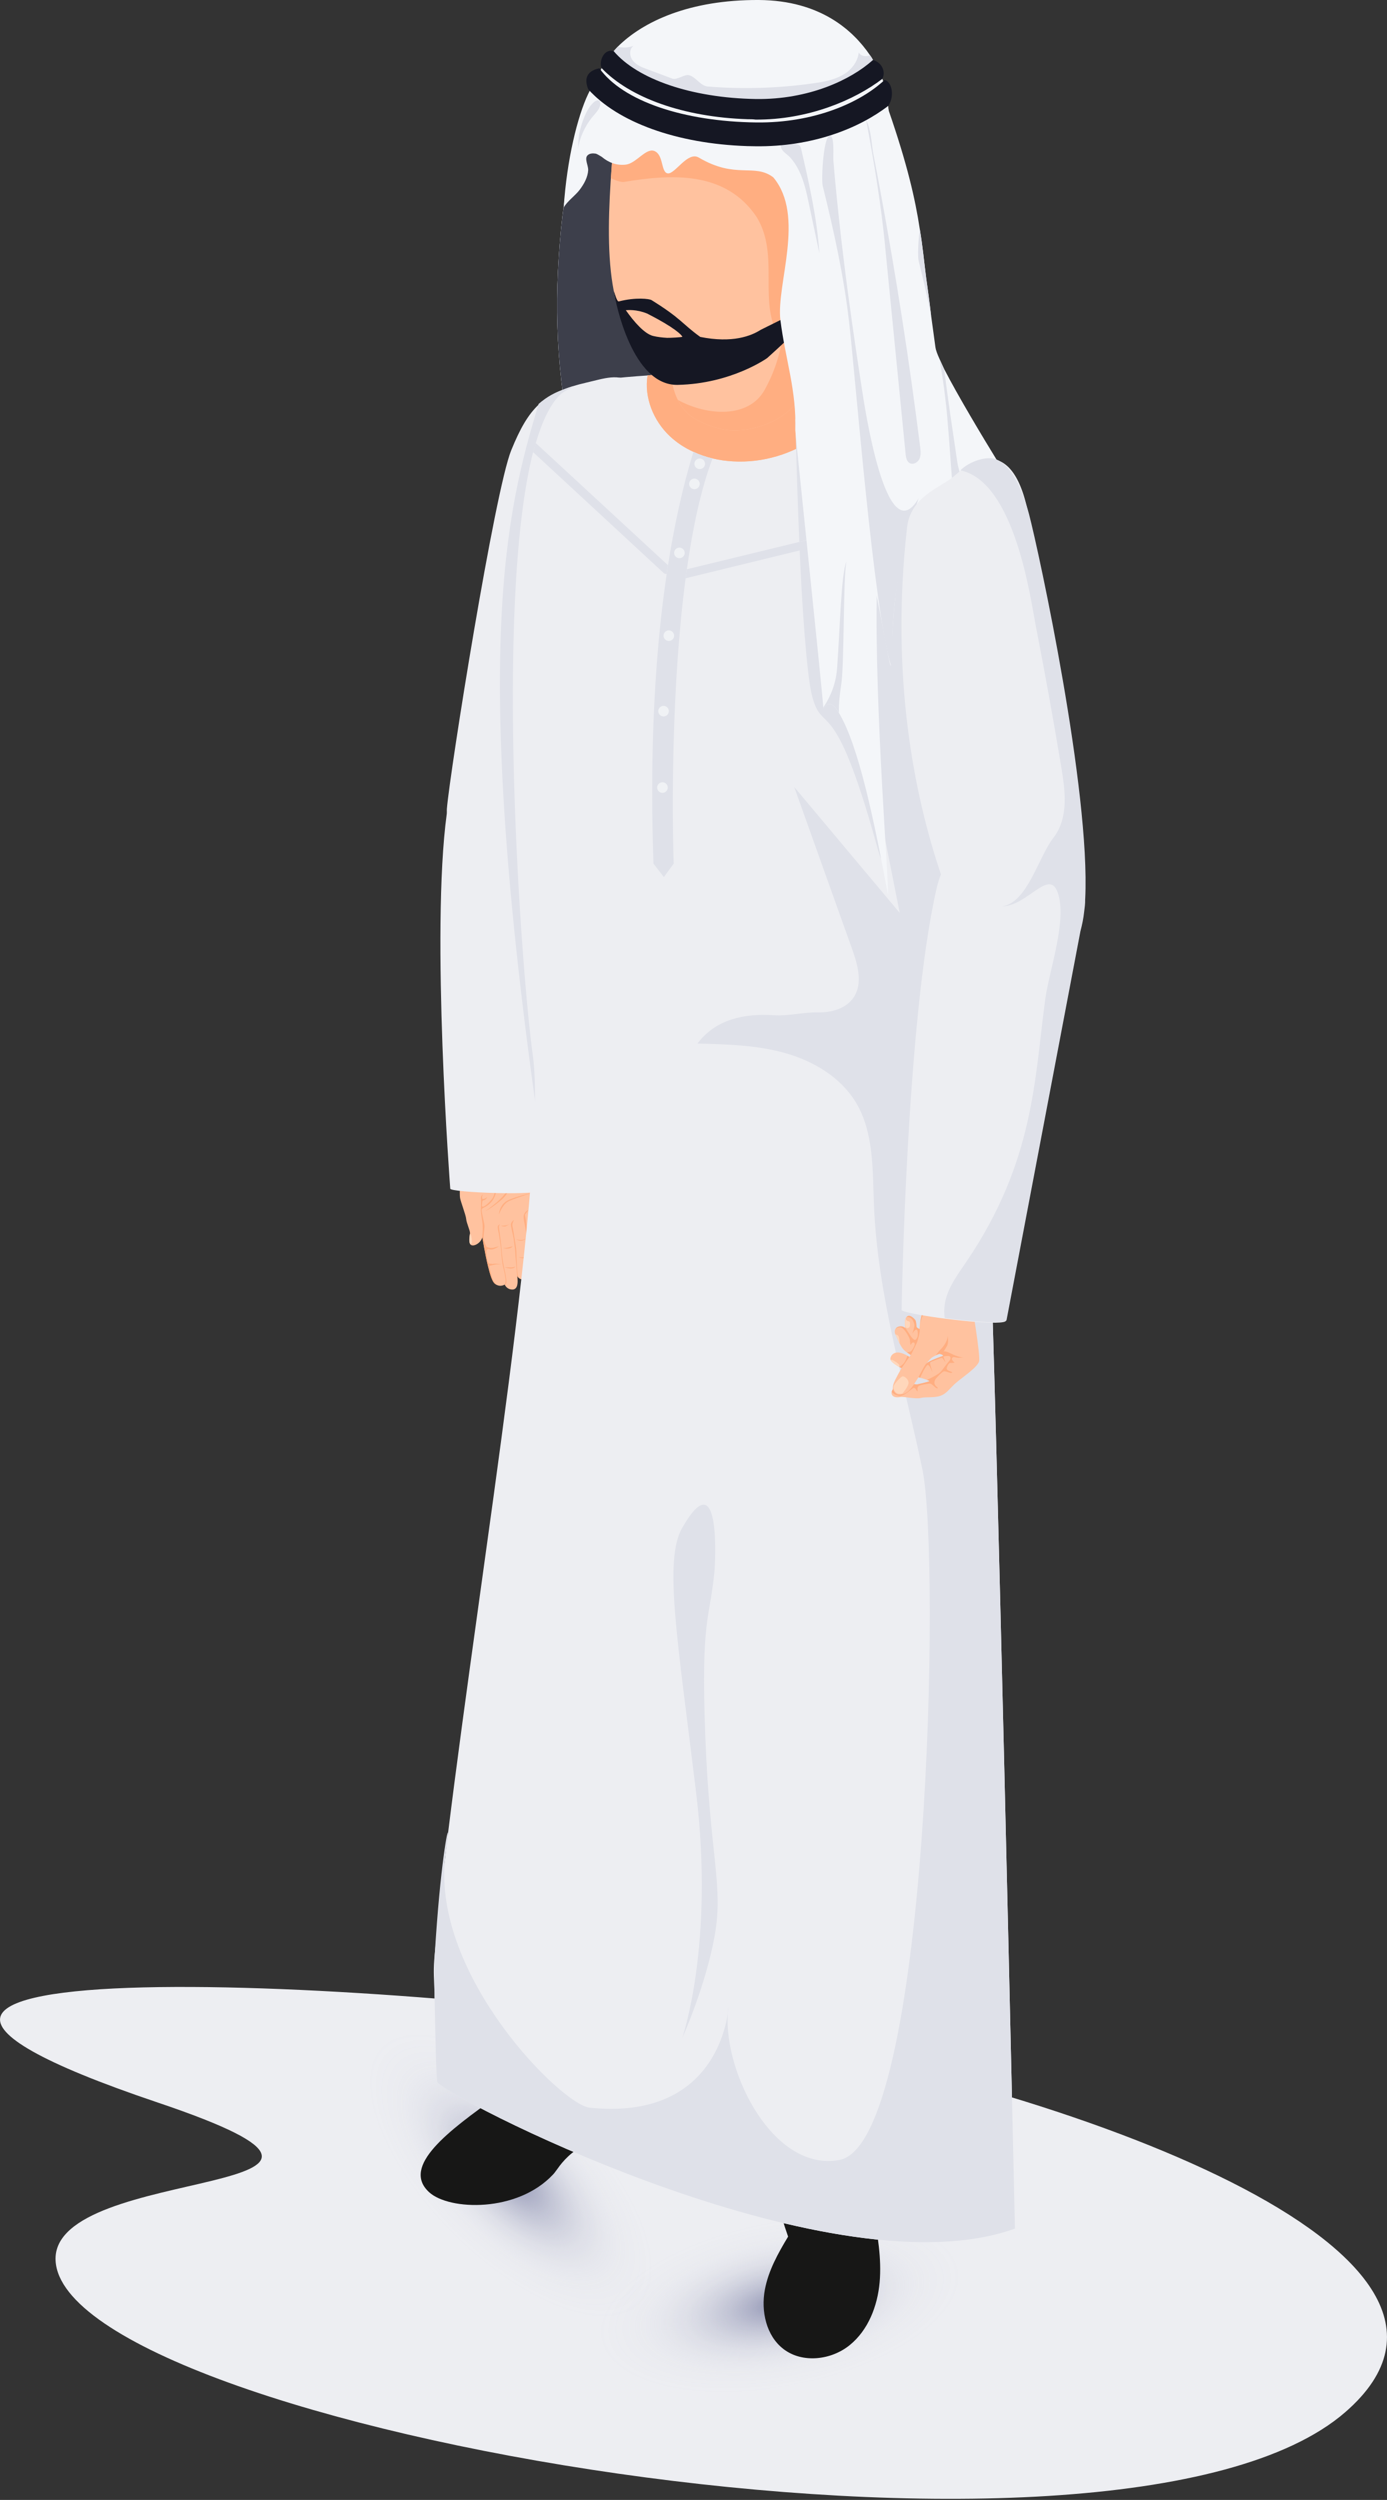 <svg width="257" height="463" viewBox="0 0 257 463" fill="none" xmlns="http://www.w3.org/2000/svg">
<rect x="0" y="0" width="257" height="463" fill="#333333" stroke="none"/>
<path d="M29.26 389.41C82.11 407.23 9.28 400.46 10.3 418.71C12.02 449.55 206.75 483.62 249.26 446.75C283.61 416.95 195.88 386.26 137.25 376.72C74.06 366.44 -58.81 359.72 29.26 389.41Z" fill="#EDEEF2"/>
<g style="mix-blend-mode:multiply">
<path d="M108.03 90.6C109.03 82.05 115.47 69.47 120.79 69.47C124.46 69.47 117.73 59.94 116.85 56.38C113.96 44.57 113.2 32.25 114.62 20.18C114.6 20.32 109.41 20.48 108.66 21.18C106.98 22.73 106.39 27.75 105.91 29.9C104.42 36.6 103.73 43.43 103.38 50.28C102.69 63.85 104.24 77.54 108.03 90.6Z" fill="#DFE1E9"/>
</g>
<g style="mix-blend-mode:multiply">
<path d="M108.03 90.6C109.03 82.05 115.47 69.47 120.79 69.47C124.46 69.47 117.73 59.94 116.85 56.38C113.96 44.57 113.2 32.25 114.62 20.18C114.6 20.32 109.41 20.48 108.66 21.18C106.98 22.73 106.39 27.75 105.91 29.9C104.42 36.6 103.73 43.43 103.38 50.28C102.69 63.85 104.24 77.54 108.03 90.6Z" fill="#DFE1E9"/>
</g>
<path opacity="0.8" d="M108.03 90.6C109.03 82.05 115.47 69.47 120.79 69.47C124.46 69.47 117.73 59.94 116.85 56.38C113.96 44.57 113.2 32.25 114.62 20.18C114.6 20.32 109.41 20.48 108.66 21.18C106.98 22.73 106.39 27.75 105.91 29.9C104.42 36.6 103.73 43.43 103.38 50.28C102.69 63.85 104.24 77.54 108.03 90.6Z" fill="#151723"/>
<path d="M94.74 83.36C97.96 75.48 100.69 72.66 108.78 70.83C111.64 70.18 114.94 68.95 116.99 71.05C118.33 72.42 118.58 74.51 118.53 76.43C118.42 81.78 116.64 86.92 115.1 92.04C109.9 109.32 109.91 155.42 94.08 157.41C89.9 157.94 82.45 153.97 82.8 149.8C83.39 142.75 91.67 90.85 94.74 83.36Z" fill="#EDEEF2"/>
<path d="M85.76 216.22C85.89 215.68 86.02 215.26 86.14 214.91C86.52 213.8 86.81 213.46 87.02 212.31C87.29 210.81 86.91 204.29 86.91 204.29C87.07 203.88 87.32 203.56 87.65 203.31C89.5 201.89 93.61 202.78 94.66 203.04C94.82 203.08 94.91 203.1 94.91 203.1C94.91 203.1 94.69 208.19 95.11 209.38C95.53 210.57 96.58 212.96 96.95 213.39C97.32 213.82 98.64 217.03 99.4 218.8C99.52 219.08 99.61 219.37 99.68 219.69C100.07 221.39 99.84 223.5 99.87 224.43C99.91 225.52 99.92 229 100.01 229.69C100.1 230.38 99.93 232.25 99.22 232.59C98.85 232.77 98.53 232.71 98.3 232.61C98.12 232.53 98 232.43 97.97 232.41C97.97 232.41 98.09 234.79 98.14 235.59C98.19 236.39 97.73 236.88 96.96 236.96C96.19 237.04 95.85 236.32 95.85 236.32L95.89 236.84C95.93 237.36 96.01 238.84 94.93 238.83C93.85 238.82 93.53 237.91 93.53 237.91C92.97 238.21 92.48 238.17 92.1 238C91.94 237.93 91.8 237.83 91.68 237.73C91.27 237.38 90.89 236.37 90.4 234.34C89.91 232.31 89.38 229.1 89.38 229.1C89.16 230.14 87.92 230.88 87.33 230.6C87.27 230.57 87.21 230.53 87.17 230.47C86.85 230.07 87.02 229.08 87.08 228.56C87.08 228.49 87.09 228.43 87.09 228.38C87.11 227.9 86.44 226.52 86.38 225.77C86.32 225.02 85.38 222.63 85.25 221.89C85.12 221.15 85.21 218.52 85.78 216.23L85.76 216.22Z" fill="#FFC29F"/>
<path d="M97.07 225.01C97.24 224.44 97.86 224.06 97.88 224.1C97.9 224.14 97.37 224.79 97.3 224.9C97.23 225.01 97.4 225.59 97.44 225.96C97.48 226.33 97.58 227.88 97.76 228.55C97.95 229.21 97.89 231.58 97.98 231.96C98.06 232.31 98.25 232.54 98.28 232.58C98.1 232.5 97.98 232.4 97.95 232.38C97.85 232.13 97.71 229.94 97.64 229.24C97.57 228.53 97.5 228.41 97.42 227.77C97.34 227.13 96.89 225.59 97.06 225.02L97.07 225.01Z" fill="#FFAE81"/>
<path d="M96.22 236.73C96.22 236.73 95.97 236.36 95.9 235.96C95.84 235.56 95.71 233.36 95.7 232.8C95.69 232.24 95.69 231.41 95.57 230.77C95.46 230.13 95.12 227.88 95.04 227.53C94.96 227.18 94.91 227 94.94 226.74C94.97 226.48 95.23 225.93 95.23 225.93C95.23 225.93 94.74 226.28 94.67 226.69C94.6 227.1 95.08 228.73 95.16 229.34C95.24 229.95 95.48 231.54 95.47 231.9C95.47 232.26 95.66 234.25 95.71 234.85C95.76 235.45 95.82 236.29 95.82 236.29C95.82 236.29 96.02 236.62 96.2 236.73H96.22Z" fill="#FFAE81"/>
<path d="M93.52 237.88C93.52 237.88 93.68 237.71 93.69 237.14C93.69 236.57 93.37 235.13 93.22 234.59C93.07 234.05 92.9 232.52 92.87 231.83C92.84 231.14 92.57 229.31 92.45 228.61C92.32 227.91 92.11 227.16 92.32 226.96C92.52 226.76 92.69 226.76 92.69 226.76C92.69 226.76 92.41 226.9 92.45 227.3C92.48 227.7 92.64 228.63 92.79 229.88C92.94 231.13 92.95 231.59 93.02 232.33C93.09 233.07 93.31 234.43 93.48 235.12C93.65 235.81 93.86 237.09 93.83 237.44C93.81 237.78 93.6 238.04 93.6 238.04L93.52 237.88Z" fill="#FFAE81"/>
<path d="M89.11 223.99C89.11 223.04 89.16 222.6 89.11 222C89.06 221.44 89.48 221.21 89.53 221.19C89.21 221.47 89.34 222.08 89.37 222.38C89.39 222.68 89.19 223.81 89.27 224.43C89.35 225.05 89.77 226.58 89.78 227.06C89.8 227.53 89.53 229.01 89.62 229.46C89.71 229.91 90.1 231.02 90.27 231.04C90.44 231.06 90.33 231.37 90.16 231.53C90 231.69 90.28 233.5 90.46 233.84C90.64 234.18 91.13 233.96 91.17 234.11C91.22 234.26 90.75 234.28 90.69 234.45C90.63 234.62 91.01 235.98 91.2 236.68C91.37 237.34 92 237.9 92.07 237.98C91.91 237.91 91.77 237.81 91.65 237.71C91.24 237.36 90.86 236.35 90.37 234.32C89.88 232.29 89.35 229.08 89.35 229.08C89.35 229.08 89.48 227.97 89.43 226.96C89.38 225.95 89.09 224.95 89.09 224L89.11 223.99Z" fill="#FFAE81"/>
<path d="M92.45 224.99C92.45 224.99 92.45 223.23 94 222.37C95.3 221.65 98.56 220.94 98.56 220.94C98.56 220.94 94.7 222.15 94.03 222.6C92.99 223.29 92.44 224.98 92.44 224.98L92.45 224.99Z" fill="#FFAE81"/>
<path d="M89.29 223.26C89.29 223.26 89.22 223.5 89.52 223.47C89.83 223.44 90.62 222.77 91.18 222.05C91.74 221.32 92.15 219.15 91.79 216.6C91.79 216.6 92.47 218.67 91.91 220.87C91.35 223.07 89.77 223.55 89.44 223.77C89.11 223.99 89.26 224.43 89.26 224.43L89.2 223.64L89.29 223.26Z" fill="#FFAE81"/>
<path d="M89.26 221.91C89.26 221.91 89.29 222.04 89.56 222.05C89.82 222.07 90.3 221.7 90.3 221.7C90.3 221.7 90.06 222.16 89.74 222.26C89.43 222.36 89.42 222.35 89.35 222.55C89.28 222.75 89.25 222.29 89.25 222.29V221.91H89.26Z" fill="#FFAE81"/>
<path d="M86.14 214.91C86.52 213.8 86.81 213.46 87.02 212.31C87.29 210.81 86.91 204.29 86.91 204.29C87.07 203.88 87.32 203.56 87.65 203.31C87.79 203.83 87.91 204.45 87.89 204.96C87.84 206.07 87.58 211.85 87.66 212.29C87.74 212.73 89.46 211.98 91.19 215.37C91.19 215.37 89.48 213.57 88.65 213.47C87.82 213.37 86.15 214.92 86.15 214.92L86.14 214.91Z" fill="#FFAE81"/>
<path d="M94.65 203.03C94.81 203.07 94.9 203.09 94.9 203.09C94.9 203.09 94.68 208.18 95.1 209.37C95.52 210.56 96.57 212.95 96.94 213.38C97.31 213.81 98.63 217.02 99.39 218.79C99.51 219.07 99.6 219.36 99.67 219.68C99.21 218.59 98.6 217.32 97.97 216.4C96.67 214.46 95.99 212.14 95.27 210.59C94.94 209.88 94.16 205.29 94.66 203.05L94.65 203.03Z" fill="#FFAE81"/>
<path d="M95.35 211.23C95.35 211.23 93.83 211.02 93.24 211.32C92.65 211.62 90.62 212.17 89.22 212C89.22 212 91.4 211.76 92.03 211.55C92.66 211.34 93.43 210.88 94.15 210.96C94.87 211.04 95.34 211.24 95.34 211.24L95.35 211.23Z" fill="#FFAE81"/>
<path d="M94.38 210.1C94.38 210.1 93.19 210.01 92.61 210.21C92.03 210.41 91.1 210.81 90.38 210.62C90.38 210.62 91.26 210.53 91.69 210.32C92.12 210.11 92.99 209.92 93.54 209.95C94.08 209.98 94.39 210.1 94.39 210.1H94.38Z" fill="#FFAE81"/>
<path d="M98.03 229.22C98.03 229.22 98.69 229.74 99.66 229.11C99.66 229.11 98.55 229.48 98.03 229.22Z" fill="#FFAE81"/>
<path d="M97.69 226.59C97.69 226.59 98.21 227.13 98.87 226.99C99.53 226.86 99.75 226.32 99.75 226.32C99.75 226.32 99.26 226.79 98.77 226.78C98.27 226.77 97.7 226.59 97.7 226.59H97.69Z" fill="#FFAE81"/>
<path d="M95.63 229.54C95.63 229.54 96.23 229.88 96.76 229.76C97.29 229.64 97.52 229.29 97.52 229.29C97.52 229.29 97.22 229.6 96.7 229.64C96.18 229.68 95.63 229.54 95.63 229.54Z" fill="#FFAE81"/>
<path d="M96.06 232.77C96.06 232.77 96.86 233.34 97.65 232.77C97.65 232.77 96.59 233.01 96.06 232.77Z" fill="#FFAE81"/>
<path d="M93.14 231.15C93.14 231.15 94.5 231.54 94.98 230.81C94.98 230.81 93.8 231.21 93.14 231.15Z" fill="#FFAE81"/>
<path d="M93.51 234.7C93.51 234.7 94.32 235.01 94.86 234.92C95.4 234.83 95.48 234.56 95.48 234.56C95.48 234.56 95.23 234.73 94.72 234.74C94.21 234.74 93.52 234.7 93.52 234.7H93.51Z" fill="#FFAE81"/>
<path d="M92.83 227.06C92.83 227.06 93.47 227.23 93.71 227.11C93.95 226.99 94.57 226.66 94.57 226.66C94.57 226.66 94.02 226.94 93.54 226.97C93.05 227 92.84 227.05 92.84 227.05L92.83 227.06Z" fill="#FFAE81"/>
<path d="M92.48 230.8C92.17 230.99 91.82 231.28 91.22 231.4C90.62 231.51 90.45 231.16 90.16 231.53C89.87 231.9 89.91 230.93 89.91 230.93L90.13 230.9C90.13 230.9 90.77 231.24 91.4 231.09L92.48 230.81V230.8Z" fill="#FFAE81"/>
<path d="M90.7 234.44C90.7 234.44 91.56 234.22 91.9 234.18C92.24 234.14 92.92 234.15 92.92 234.15C92.92 234.15 91.78 233.95 91.18 234.1C90.58 234.25 90.7 234.44 90.7 234.44Z" fill="#FFAE81"/>
<path d="M89.87 224.35C89.87 224.35 94.03 221.57 94.4 219.57C94.4 219.57 94.59 220.86 92.67 222.42C90.75 223.98 89.87 224.34 89.87 224.34V224.35Z" fill="#FFAE81"/>
<path d="M87.06 228.54C87.06 228.54 87.16 228.56 87.21 228.61C87.38 228.8 87.51 230.03 87.42 230.23C87.37 230.35 87.26 230.42 87.15 230.44C86.83 230.04 87 229.05 87.06 228.53V228.54Z" fill="#FFD7BB"/>
<path d="M107.09 150.46C107.18 151.17 107.14 151.83 107.12 152.55L100.64 220.29C100.57 221.56 83.39 220.85 83.43 220.15C83.43 220.15 79.8 172.73 82.78 150.74C83.69 143.99 89.14 138.87 95.86 139.39C101.87 139.85 106.54 144.62 107.1 150.46H107.09Z" fill="#EDEEF2"/>
<g style="mix-blend-mode:multiply">
<path d="M119.62 73.41C118.12 70.89 114.62 71.33 111.69 71.3C106.17 71.23 102.86 72.16 99.8 74.81C93.76 94.85 86.89 121.48 100.63 214.26C109.22 215.98 106.77 103.96 112.91 93.39C115.6 88.77 118.52 84.17 119.87 79C120.35 77.15 120.6 75.06 119.62 73.41Z" fill="#DFE1E9"/>
</g>
<path d="M127.781 436.709C133.928 430.562 123.655 410.323 104.835 391.504C86.016 372.684 65.777 362.411 59.63 368.558C53.483 374.705 63.756 394.944 82.576 413.763C101.395 432.583 121.634 442.856 127.781 436.709Z" fill="url(#paint0_radial_1_3)"/>
<path d="M148.158 441.402C174.268 436.246 194.07 425.153 192.386 416.625C190.702 408.096 168.17 405.362 142.059 410.518C115.949 415.674 96.147 426.767 97.831 435.295C99.515 443.824 122.047 446.558 148.158 441.402Z" fill="url(#paint1_radial_1_3)"/>
<path d="M104.4 378.24C104.4 378.24 118.5 372.62 119.19 390.98C119.37 395.75 110.63 397.58 110.63 397.58C110.63 397.58 107.72 397.37 106.03 398.72C103.91 400.44 103.16 402.02 102.51 402.69C95.86 409.84 83.23 409.39 79.53 406.02C74.23 401.2 83.21 394.57 91.98 388.32C101.14 381.79 104.39 378.24 104.39 378.24H104.4Z" fill="#171716"/>
<path d="M161.81 409.53L161.67 409.56C162.14 405.49 161 401.21 158.22 398.18C156.96 396.81 155.37 395.67 153.54 395.32C150.63 394.77 147.59 396.41 145.95 398.87C144.31 401.34 143.91 404.46 144.26 407.4C144.53 409.74 145.24 412 146.03 414.23C144.16 417.33 142.38 420.53 141.72 424.07C140.99 428.04 141.96 432.59 145.17 435.05C148.68 437.74 154.01 437.11 157.44 434.33C160.88 431.55 162.6 427.08 162.99 422.68C163.38 418.28 162.6 413.86 161.81 409.51V409.53Z" fill="#171716"/>
<path d="M183.46 231.92C183.46 231.92 183.46 231.85 183.46 231.82C183.43 231.43 183.39 231.13 183.37 230.92C182.54 221.35 181.53 212.18 180.52 203.41C179.62 195.62 178.71 188.15 177.9 181.04C177.8 180.14 177.69 179.24 177.6 178.35C177.46 177.11 177.33 175.88 177.2 174.66C176.99 172.74 176.8 170.84 176.62 168.97C176.56 168.39 176.51 167.81 176.46 167.24C175.33 154.96 174.84 143.91 175.68 134.18C176.5 124.74 178.56 116.54 182.62 109.73C185 105.67 185.25 87.53 178.25 84.16C178.01 84.04 177.76 83.92 177.46 83.8C177.46 83.8 177.44 83.8 177.43 83.8C177.12 83.65 176.81 83.53 176.49 83.39C176.41 83.36 176.33 83.32 176.24 83.29C173.83 82.32 171.27 81.66 168.54 81C168.08 80.89 167.63 80.79 167.17 80.67C163.48 79.73 159.61 78.73 155.55 76.92C153.48 75.98 151.3 74.79 149.17 73.35C141.98 68.41 131.79 68.41 121.41 69.42C120.97 69.48 120.53 69.48 119.97 69.54C115.41 69.86 106.53 70.42 103.72 73.17C101.91 74.98 100.46 78.05 99.28 82.05C99.16 82.61 98.97 83.18 98.78 83.73C91.53 112.12 96.65 180.71 98.72 195.4C101.55 215.62 89.24 289 83 339.66C82.81 341.17 82.63 342.66 82.47 344.13C81.7 350.56 81.04 356.56 80.55 361.96C80.52 362.32 80.49 362.68 80.46 363.03C80.29 365.08 80.44 367.03 80.51 368.81C80.51 368.92 80.53 369.04 80.53 369.15V369.6C80.71 378.1 80.83 385.48 81.09 385.71C86.68 390.59 154.96 424.67 188.06 412.74C188.06 412.74 184.41 248.76 183.47 231.91L183.46 231.92Z" fill="#EDEEF2"/>
<g style="mix-blend-mode:multiply">
<path d="M134.99 371.46C134.99 371.46 134.96 372.03 134.83 372.96C134.86 372.44 134.92 371.94 134.99 371.46Z" fill="#DFE1E9"/>
</g>
<g style="mix-blend-mode:multiply">
<path d="M188.05 412.75C154.95 424.67 86.67 390.6 81.08 385.72C80.82 385.49 80.7 378.11 80.52 369.61C80.52 369.47 80.52 369.34 80.52 369.21C80.52 369.21 80.52 369.19 80.52 369.18C80.52 369.06 80.52 368.94 80.52 368.82C80.49 367.01 80.49 365.07 80.5 363.03C80.52 362.67 80.54 362.32 80.56 361.96C81.56 345.44 83.08 337.75 83.01 339.66C83.01 340.15 82.87 341.29 82.61 343.1C82.56 343.44 82.52 343.79 82.48 344.12C80.1 365.94 104.09 389.81 109.24 390.35C130.11 392.51 134.1 377.78 134.85 372.95C134.15 384 143.32 402.27 155.52 400.04C172.16 397.02 174.3 288.43 170.92 272.18C167.54 255.92 162.62 239.85 161.94 223.25C161.67 216.75 161.96 209.82 158.62 204.23C155.81 199.54 150.76 196.52 145.5 195.04C140.23 193.55 134.69 193.41 129.23 193.27C132.61 188.78 137.85 187.65 143.48 188.03C146.01 188.2 148.98 187.44 151.51 187.5C154.04 187.57 156.83 186.79 158.21 184.67C159.91 182.07 158.91 178.63 157.87 175.71C154.3 165.72 150.73 155.74 147.16 145.75C153.68 153.52 160.2 161.3 166.71 169.07C162.68 148.75 158.65 128.44 154.62 108.13C155.13 108.89 162.47 130.31 162.25 127.9C160.06 104.71 162.45 88.13 167.19 80.67L168.56 81.01C171.26 81.68 173.83 82.35 176.26 83.3C176.35 83.33 176.43 83.37 176.51 83.4C176.84 83.53 177.15 83.67 177.47 83.8V83.82C177.75 98.51 170.99 130.14 175.47 134.04C175.54 134.11 175.62 134.17 175.68 134.23C174.84 143.95 175.34 154.99 176.47 167.26C176.52 167.83 176.57 168.4 176.63 168.99C176.8 170.85 177 172.75 177.21 174.68C177.34 175.9 177.47 177.13 177.61 178.37C177.7 179.26 177.81 180.16 177.91 181.06C178.72 188.17 179.63 195.64 180.53 203.43C181.55 212.18 182.57 221.36 183.41 230.93C183.43 231.14 183.45 231.45 183.47 231.84C183.47 231.87 183.47 231.91 183.47 231.94C184.41 248.79 188.06 412.77 188.06 412.77L188.05 412.75Z" fill="#DFE1E9"/>
</g>
<path d="M155.55 76.92C154.31 78.39 152.9 79.71 151.35 80.85C146.9 84.1 141.33 85.76 135.84 85.45C134.56 85.38 133.28 85.2 132.03 84.9C130.8 84.61 129.61 84.2 128.47 83.67C126.86 82.95 125.39 81.98 124.1 80.77C121.08 77.92 119.32 73.61 119.99 69.53C120.52 69.49 121 69.44 121.39 69.41C131.78 68.39 141.96 68.41 149.17 73.34C151.33 74.82 153.46 75.98 155.55 76.92Z" fill="#FFC29F"/>
<path d="M155.55 76.92C154.31 78.39 152.9 79.71 151.35 80.85C146.9 84.1 141.33 85.76 135.84 85.45C134.56 85.38 133.28 85.2 132.03 84.9C130.8 84.61 129.61 84.2 128.47 83.67C126.86 82.95 125.39 81.98 124.1 80.77C121.08 77.92 119.32 73.61 119.99 69.53C120.52 69.49 121 69.44 121.39 69.41C131.78 68.39 141.96 68.41 149.17 73.34C151.33 74.82 153.46 75.98 155.55 76.92Z" fill="#FFAE81"/>
<path d="M125.56 53.41C125.97 57.7 124.61 61.95 124.29 66.25C123.97 70.55 125.09 75.5 128.85 77.61C131.07 78.85 133.71 79.75 136.26 79.72C139.3 79.67 142.56 78.66 145.06 76.94C148.07 74.87 150.06 70.94 150.06 70.94C150.06 70.94 153.06 53.08 152.45 46.04L125.56 53.41Z" fill="#FFC29F"/>
<path d="M152.45 46.04L144.11 48.32C145.95 56.34 146.02 64.4 141.68 72.21C138.75 77.48 131.11 77.08 125.6 74.07C126.33 75.54 127.39 76.79 128.85 77.61C131.07 78.85 133.71 79.75 136.26 79.72C139.3 79.67 142.56 78.66 145.06 76.94C148.07 74.87 150.06 70.94 150.06 70.94C150.06 70.94 153.06 53.08 152.45 46.04Z" fill="#FFAE81"/>
<path d="M156.14 43.69C154.96 48.59 148.62 60.55 145.13 63.45C138.8 68.73 126.49 71.12 120.12 66.02C111.62 59.22 112.3 43.53 113.59 27.62C114.88 11.69 127.27 9.68 137.05 17.31C146.82 24.92 159.87 28.16 156.13 43.7L156.14 43.69Z" fill="#FFC29F"/>
<path d="M156.14 43.69C159.88 28.16 146.83 24.91 137.06 17.3C127.28 9.67 114.89 11.69 113.6 27.61C113.45 29.42 113.32 31.22 113.2 33C114.09 33.45 114.94 33.71 115.54 33.71C124.26 32.26 134.43 31.53 140.24 40.25C144.6 47.51 140.24 56.23 144.6 62.77C144.77 63.01 144.95 63.23 145.12 63.46C145.12 63.46 145.13 63.46 145.14 63.45C148.62 60.55 154.97 48.59 156.15 43.69H156.14Z" fill="#FFAE81"/>
<path d="M155.09 47.74C155.82 50.71 155.29 53.96 150.91 56.14C149.02 57.09 144.93 59.11 140.98 61.07C139.17 62.23 135.71 63.59 129.75 62.4C126.33 59.93 126.26 59.01 120.72 55.58C120.33 55.34 117.83 55.01 114.65 55.83C114.3 55.92 113.84 54.09 113.73 53.88C114.07 56.18 117.17 71.46 125.59 71.28C135.54 71.07 142.16 66.31 142.16 66.31C142.16 66.31 151.79 57.68 153.76 54.73C154.08 54.25 154.38 53.77 154.69 53.29C156.03 51.88 157.28 50.34 158.33 48.5C158.45 48.29 158.56 48.08 158.68 47.87L155.11 47.75L155.09 47.74ZM123.61 62.57C122.72 62.52 121.84 62.42 121.01 62.22C119.42 61.82 117.5 59.64 115.96 57.45C116.32 57.43 117.93 57.26 119.93 58.08C125.07 60.7 126.34 62.06 126.43 62.37C126.46 62.46 124.13 62.59 123.61 62.57Z" fill="#151723"/>
<path d="M186.26 87.79C184.36 86.37 181.72 86.4 178.91 87.52C178.61 87.64 178.3 87.78 177.99 87.92C177.47 88.19 176.93 88.44 176.41 88.77C170.5 92.39 165.92 96.55 165.06 123.18C164.99 125.38 160.31 95.21 158.01 95.08C151.44 94.68 157.55 75.69 157.36 71.22C156.96 62.74 156.57 54.33 156.17 45.92C155.97 41.12 155.71 36.26 156.83 31.59C157.95 26.86 155.58 21.14 159.79 18.78C161.7 18.19 164.39 18.44 164.65 20.42C168.13 30.47 169.58 36.85 170.43 42.43C170.95 45.52 171.22 48.42 171.62 51.5C171.95 53.86 172.27 56.16 172.54 58.54C172.81 60.44 173.06 62.41 173.33 64.32C173.39 64.78 173.66 65.57 174.12 66.55C174.38 67.07 174.64 67.74 174.97 68.39C177.49 73.29 182.13 81.02 184.62 85.07C185.57 86.64 186.21 87.66 186.27 87.77L186.26 87.79Z" fill="#F4F6F9"/>
<g style="mix-blend-mode:multiply">
<path d="M151.86 99.43L148.11 100.37C147.61 88.49 147.36 77.49 147.36 77.49C147.36 77.49 149.3 86.93 151.86 99.44V99.43Z" fill="#DFE1E9"/>
</g>
<g style="mix-blend-mode:multiply">
<path d="M162.42 156.45C154.35 127.31 152.42 136.63 150.42 128.69C149.48 124.88 148.54 111.62 148.11 100.37L152.17 99.43C157.86 127.25 166.11 169.77 162.42 156.45Z" fill="#DFE1E9"/>
</g>
<path d="M165.37 77.48C165.3 80.44 165.17 83.33 164.84 86.22C164.58 89.18 163.99 92.13 163.46 95.09C162.93 98.7 162.61 103.57 162.47 109.02V109.09C162.01 131.5 164.84 164.42 164.51 165.6C162.01 152.13 159.12 138.13 155.44 132.02C154.45 130.31 153.47 129.79 152.55 131.23V131.03C152.16 125.84 147.36 80.43 147.36 79.71C147.62 72.35 145.52 66.57 144.6 59.27C143.81 52.63 149.27 40.02 143.29 32.85C139.74 30.16 136.38 33.25 129.48 29.18C127.41 27.96 125.09 32.28 123.73 32.11C122.42 31.94 123.01 28.59 121.2 27.95C119.64 27.4 117.88 30.26 115.96 30.49C114.25 30.69 112.74 30.1 111.49 29.04C111.03 28.78 110.64 28.51 110.37 28.45C109.84 28.38 109.25 28.38 108.86 28.78C108.27 29.37 108.99 30.62 108.99 31.47C108.92 32.85 108.2 34.1 107.41 35.15C106.56 36.27 105.11 37.25 104.45 38.44C105.04 29.5 107.01 21.55 108.98 17.41C109.37 16.56 109.9 15.7 110.36 14.85C110.62 14.39 110.82 14 111.02 13.47C111.09 13.4 111.15 13.27 111.22 13.14C111.29 12.94 111.42 12.81 111.48 12.61C111.81 12.02 112.2 11.43 112.6 10.77C112.93 10.31 113.32 9.92 113.72 9.46C113.98 9.2 114.18 8.93 114.44 8.67C119.11 4.01 127.71 -0.06 140.59 -1.01177e-06C152.09 0.07 158.14 5.72 161.22 10.25C161.42 10.51 161.61 10.84 161.75 11.1C162.08 11.63 162.34 12.09 162.6 12.55C162.73 12.81 162.86 13.08 162.99 13.34C163.25 14.06 163.52 14.65 163.65 15.05C163.78 15.38 163.85 15.64 163.85 15.71C164.11 16.43 164.24 17.22 164.38 18.08C164.45 18.28 164.51 18.54 164.51 18.74C164.58 19.33 164.58 19.86 164.64 20.45C164.71 23.67 164.05 26.96 162.6 29.78C162.73 30.83 162.86 31.82 162.99 32.87C163.58 38.19 163.91 43.52 164.24 48.84C164.77 58.37 165.69 67.96 165.36 77.49L165.37 77.48Z" fill="#F4F6F9"/>
<g style="mix-blend-mode:multiply">
<path d="M163 13.34C162.93 13.41 162.87 13.47 162.74 13.47C158.67 16.03 153.93 17.61 149.27 18.46C143.88 19.45 138.36 19.51 132.84 19.25C128.96 19.12 124.95 18.72 121.34 17.21C117.92 15.9 114.97 13.6 112.6 10.77C112.93 10.31 113.32 9.92 113.72 9.46C113.98 9.2 114.18 8.93 114.44 8.67C115.43 8.87 116.48 8.87 117.4 8.47C116.55 9.06 116.61 10.44 117.27 11.23C117.93 12.08 118.98 12.48 119.9 12.81C121.48 13.4 123.05 13.99 124.63 14.58C125.42 14.84 126.86 13.73 127.65 13.92C128.96 14.25 129.75 15.89 131.13 16.02C137.64 16.55 144.21 16.35 150.71 15.43C152.55 15.17 154.39 14.84 155.97 13.98C157.61 13.13 158.93 11.55 159.12 9.71C159.51 10.43 160.43 10.56 161.22 10.24C161.42 10.5 161.61 10.83 161.75 11.09C162.08 11.62 162.34 12.08 162.6 12.54C162.73 12.8 162.86 13.07 162.99 13.33L163 13.34Z" fill="#DFE1E9"/>
</g>
<g style="mix-blend-mode:multiply">
<path d="M107.02 27.88C107.37 25.54 108.38 23.3 109.91 21.49C110.44 20.86 111.33 19.99 111.21 19.07C111.1 18.23 110.37 18.61 109.93 19.02C108.6 20.27 107.81 22.69 107.4 24.42C107.13 25.58 107.2 26.72 107.03 27.87L107.02 27.88Z" fill="#DFE1E9"/>
</g>
<g style="mix-blend-mode:multiply">
<path d="M147.99 31.49C148.97 33.46 149.44 35.63 149.89 37.78C150.54 40.83 151.18 43.88 151.83 46.94C151.39 40.42 149.93 34.02 148.47 27.66C148.42 27.42 148.35 27.17 148.18 26.99C147.65 26.44 146.23 26.62 145.54 26.59C144.82 26.56 144.42 26.76 144.8 27.53C145.13 28.2 145.95 28.64 146.44 29.19C147.06 29.88 147.57 30.66 147.98 31.49H147.99Z" fill="#DFE1E9"/>
</g>
<g style="mix-blend-mode:multiply">
<path d="M170.21 92.27C164.2 110.31 165.68 120.27 165.06 123.2C161.81 112.28 158.6 70.77 157.34 59.74C156.35 51.06 154.52 42.86 152.44 34.41C152.13 33.17 152.63 24.1 154 25.26C154.62 25.79 154.35 28.94 154.42 29.73C154.58 31.72 154.76 33.71 154.96 35.7C155.36 39.74 155.8 43.77 156.3 47.8C157.26 55.74 158.41 63.65 159.63 71.56C160.19 75.2 164.2 102.58 170.22 92.27H170.21Z" fill="#DFE1E9"/>
</g>
<g style="mix-blend-mode:multiply">
<path d="M171.61 51.52C171.94 53.89 172.27 56.19 172.53 58.55C171.87 55.13 171.08 51.78 170.23 48.36C170.03 47.7 170.1 44.81 170.43 42.45C170.96 45.54 171.22 48.43 171.61 51.52Z" fill="#DFE1E9"/>
</g>
<g style="mix-blend-mode:multiply">
<path d="M185.87 111.72C183.31 114.02 181.4 121.12 180.74 124.01C178.57 116.65 177.32 101.34 176.4 88.79C175.94 82.74 175.61 77.36 175.15 73.74C174.89 71.31 174.49 68.94 174.1 66.58C174.36 67.11 174.63 67.76 174.95 68.42C175.67 74.14 176.53 79.85 177.38 85.57C177.45 86.1 177.64 86.88 177.97 87.94C179.81 94.12 184.87 108.11 185.86 111.73L185.87 111.72Z" fill="#DFE1E9"/>
</g>
<g style="mix-blend-mode:multiply">
<path d="M164 45.61C165.27 58.43 166.53 71.24 167.8 84.06C167.86 84.71 167.99 85.47 168.57 85.78C169.22 86.13 170.06 85.65 170.37 84.98C170.67 84.31 170.59 83.53 170.5 82.8C168.51 66.9 166.03 51.07 163.11 35.31C162.69 33.06 162.27 30.81 161.83 28.56C161.47 26.68 161.42 23.92 160.49 22.25C161.96 30.04 163.23 37.69 164.01 45.6L164 45.61Z" fill="#DFE1E9"/>
</g>
<path d="M164.62 19.58C159.14 23.81 150.47 27.22 140.01 27.09C139.49 27.09 138.97 27.08 138.45 27.06C125.34 26.62 114.5 22.63 109 16.54C108.36 14.95 108.36 13.23 111.06 12.64C115.39 18.72 126.68 22.52 140.15 22.68C151 22.81 159.54 18.91 163.89 14.82C165.06 14.95 165.92 17.52 164.62 19.57V19.58Z" fill="#151723"/>
<path d="M163.49 14.6C158.36 18.54 149.73 22.21 140 22.15C139.54 22.08 139.01 22.08 138.55 22.08C126.59 21.69 116.67 18.07 111.48 12.62C110.94 11.52 111.8 8.94 113.71 9.47C118.11 14.66 128.1 18.14 140.06 18.34C149.85 18.47 157.67 14.79 161.75 11.11C163.34 11.52 164.2 13.24 163.49 14.6Z" fill="#151723"/>
<g style="mix-blend-mode:multiply">
<path d="M156.83 104.03C156.24 106.79 156.44 122.63 155.91 126.5C155.65 128.27 155.38 130.18 155.45 132.02C154.46 130.31 153.48 129.79 152.56 131.23V131.03C154.01 128.8 154.93 126.5 155.12 123.54C155.65 116.38 155.84 106.45 156.83 104.02V104.03Z" fill="#DFE1E9"/>
</g>
<path d="M200.97 166.57C200.93 167.43 200.86 168.25 200.78 169.01C200.65 170.22 200.42 171.42 200.1 172.58C198.99 176.76 196.88 180.56 194.84 183.53C192.12 187.5 189.5 190.02 189.5 190.02C183.33 191.3 184.61 183.7 182.84 180.88C181.28 178.37 177.7 171.87 174.35 161.94C169.41 147.33 164.95 125.31 168.07 97.7C168.72 91.92 174.24 90.35 176.75 88.21C178.19 86.97 187.4 78.51 190.58 95.4C191.9 102.41 201.96 146.58 200.97 166.57Z" fill="#EDEEF2"/>
<path d="M179.71 239.38C180.11 241.58 181.69 251.05 181.42 252.12C181.15 253.18 178.56 254.92 177.27 256C175.98 257.07 175.49 258.08 174.25 258.51C173.02 258.94 171.52 258.66 170.6 258.91C169.69 259.16 167.49 258.61 166.85 258.73C166.21 258.85 165.49 258.82 165.26 258.28C165.19 258.11 165.18 257.94 165.21 257.79C165.27 257.48 165.48 257.25 165.48 257.25C165.48 257.25 165.46 257.22 165.45 257.15C165.43 257.02 165.42 256.74 165.58 256.25C165.83 255.49 167.04 253.4 167.04 253.4C167.04 253.4 166.83 253.3 166.55 253.13C166.11 252.87 165.47 252.46 165.16 252.08C165.11 252.02 165.08 251.96 165.05 251.91C165.01 251.83 164.98 251.76 164.98 251.69C164.97 251.03 165.68 250.3 166.72 250.52C167.76 250.74 168.48 251.33 168.48 251.33L168.76 250.95H168.74C168.67 250.9 168.37 250.73 168.04 250.48C167.72 250.25 167.37 249.94 167.15 249.61C166.99 249.38 166.83 249.09 166.68 248.79C166.36 248.14 166.09 247.45 165.93 247.17C165.77 246.89 165.71 246.44 165.93 246.1C166.04 245.94 166.21 245.8 166.46 245.73C166.82 245.62 167.12 245.67 167.34 245.75C167.6 245.85 167.75 246.01 167.75 246.01C167.75 246.01 167.73 245.9 167.7 245.72C167.65 245.32 167.6 244.59 167.83 244.12C167.86 244.05 167.9 243.99 167.95 243.93C168.46 243.32 169.25 244.1 169.53 244.42C169.81 244.74 169.74 245.63 169.83 245.81C169.92 245.99 170.38 246.16 170.38 246.16C170.38 246.16 170.38 245.79 170.45 245.25C170.53 244.52 170.72 243.46 171.11 242.52C171.8 240.88 171.94 240.45 171.91 240.17C171.88 239.89 171.39 237.97 171.88 236.91C172.36 235.85 176.14 226.49 176.14 226.49C176.14 226.49 177.26 226.27 178.65 226.64C180.17 227.05 182.02 228.16 183.09 231.04C183.09 231.04 179.28 237.17 179.67 239.38H179.71ZM171.78 255.56C171.19 255.34 170.19 255.08 170.19 255.08L169.36 256.36C169.42 256.36 169.83 256.41 169.88 256.41C169.94 256.41 171.92 255.98 172.16 255.82C172.16 255.82 172.16 255.82 172.17 255.8C172.21 255.75 172.03 255.66 171.76 255.56H171.78ZM172.66 251.43C172.37 251.64 171.62 252.56 171.62 252.56C171.62 252.56 171.89 252.79 172.17 252.58C172.46 252.37 173.46 251.6 173.8 251.47C174.08 251.36 174.54 251.3 174.7 251.18C174.73 251.16 174.75 251.14 174.76 251.11C174.8 250.95 174.18 250.7 174.02 250.76C173.86 250.82 172.94 251.22 172.65 251.43H172.66Z" fill="#FFC29F"/>
<path d="M165.41 257L165.43 257.16C165.44 257.23 165.46 257.27 165.46 257.27L165.52 257.39V257.26C165.52 257.26 165.5 257.18 165.48 257.15L165.4 257.01L165.41 257Z" fill="#FFC29F"/>
<path d="M175.42 253.57C175.35 253.38 175.65 252.52 176.08 252.39C176.85 252.17 176.22 251.76 176.15 251.82C175.42 252.44 174.74 253.67 174.15 254.21C173.56 254.75 171.78 255.55 171.78 255.55C172.05 255.65 172.23 255.74 172.19 255.79C172.27 255.8 172.29 255.81 172.18 255.81C171.93 255.96 169.95 256.39 169.9 256.4C169.85 256.4 169.44 256.36 169.38 256.35C169.38 256.35 168.7 257.4 168.05 257.84C167.4 258.29 166.87 258.3 166.47 258.29C166.07 258.27 165.53 257.7 165.51 257.25C165.51 257.25 165.3 257.48 165.24 257.79C165.46 258.02 165.71 258.23 165.92 258.3C166.45 258.47 166.63 258.62 167.27 258.4C167.9 258.18 168.69 257.41 169.16 257.1C169.62 256.8 169.86 257.72 169.99 257.67C170.12 257.62 169.79 256.95 170.28 256.68C170.77 256.41 171.83 256.32 172.24 256.24C172.65 256.17 173.31 257.14 173.66 257.13C174.01 257.12 173.47 256.86 173.25 256.49C173.03 256.12 173.17 255.63 173.42 255.32C173.67 255.01 174.44 254.21 174.8 254.01C175.16 253.81 176.04 254.41 176.37 254.24C176.7 254.07 175.58 253.96 175.44 253.57H175.42Z" fill="#FFAE81"/>
<path d="M170.18 255.07C170.18 255.07 171.17 253.08 171.61 252.55C172.05 252.03 174.75 251.1 174.75 251.1C174.75 251.1 175.03 251.9 175.17 252.24C175.31 252.58 174.69 251.51 174.56 251.48C174.43 251.45 172.42 252.16 172.35 252.45C172.29 252.74 172.78 253.99 172.77 254.1C172.75 254.21 172.31 252.8 171.92 252.8C171.54 252.8 170.5 255.15 170.5 255.15L170.17 255.06L170.18 255.07Z" fill="#FFAE81"/>
<path d="M167.05 253.39L168.49 251.32L168.16 251.09C168.16 251.09 167.81 252.01 167.54 252.38C167.28 252.76 166.67 253.17 166.67 253.17L167.06 253.38L167.05 253.39Z" fill="#FFAE81"/>
<path d="M177.24 251.42C177.63 251.53 178.18 251.42 178.5 251.36C177.9 251.43 176.96 251.02 176.7 250.92C176.4 250.79 175.33 250.2 174.96 250.28C174.6 250.36 174.02 250.76 174.02 250.76C174.18 250.7 174.8 250.95 174.76 251.11C174.76 251.14 174.73 251.16 174.7 251.18L174.81 251.25C174.81 251.25 175.02 251.14 175.66 251.13C176.3 251.13 176.17 251.72 175.93 252.01C175.42 252.64 176.89 252.37 176.89 252.37C176.89 252.37 176.3 251.93 176.38 251.63C176.46 251.33 176.67 251.27 177.25 251.43L177.24 251.42Z" fill="#FFAE81"/>
<path d="M169.86 245.8C169.77 245.62 169.83 244.73 169.56 244.41C169.28 244.09 168.49 243.31 167.98 243.92C167.98 243.92 168.3 243.85 168.71 244.08C169.12 244.31 169.35 244.93 169.43 245.31C169.51 245.67 169.07 246.9 169.05 246.98C169.09 246.92 169.51 246.25 169.8 246.24C170.1 246.23 170.14 247.32 169.97 247.67C169.8 248.02 169.69 248.16 169.49 248.15C169.28 248.15 168.91 247.68 168.73 247.42C168.55 247.16 167.79 245.98 167.79 245.98L167.38 245.72C167.16 245.63 166.86 245.59 166.5 245.7C166.24 245.78 166.07 245.91 165.97 246.07C165.97 246.07 166.66 245.57 167.22 245.99C167.78 246.41 168.38 247.54 168.52 247.87C168.66 248.2 168.64 249 168.72 249.07C168.81 249.14 168.84 248.71 169.16 248.64C169.48 248.58 169.51 248.81 169.48 249.07C169.45 249.32 169.07 249.99 168.85 250.21C168.69 250.37 168.29 250.44 168.06 250.47C168.39 250.72 168.69 250.89 168.76 250.94H168.78C168.78 250.94 169.18 250.17 169.51 249.48C169.7 249.1 169.86 248.75 169.93 248.56C170.12 248.05 170.49 246.72 170.42 246.15C170.42 246.15 169.96 245.98 169.87 245.8H169.86Z" fill="#FFAE81"/>
<path d="M167.22 258.09C167.22 258.09 168.37 256.73 168.35 256.08C168.33 255.43 167.54 254.82 167.22 254.91C166.89 255 165.64 256.32 165.57 256.78C165.5 257.24 165.8 258.46 167.23 258.09H167.22Z" fill="#FFD7BB"/>
<path d="M165.29 251.83C165.12 251.8 165.06 251.92 165.06 251.92L165.17 252.09C165.48 252.47 166.12 252.88 166.56 253.14C166.62 253.06 166.65 252.97 166.65 252.89C166.65 252.58 165.46 251.87 165.28 251.84L165.29 251.83Z" fill="#FFD7BB"/>
<path d="M166.44 247.42C166.21 247.13 165.94 247.15 165.94 247.15C166.1 247.43 166.37 248.13 166.69 248.77C166.69 248.7 166.66 247.69 166.44 247.42Z" fill="#FFD7BB"/>
<path d="M168.57 244.83C168.5 244.65 168.25 244.75 168.03 244.57C167.8 244.39 167.86 244.11 167.86 244.11C167.63 244.58 167.68 245.31 167.73 245.71C168.01 246.13 168.23 245.96 168.44 245.86C168.65 245.75 168.64 245.01 168.58 244.84L168.57 244.83Z" fill="#FFD7BB"/>
<path d="M178.68 226.64C177.29 226.27 176.17 226.48 176.17 226.48C176.17 226.48 172.39 235.84 171.91 236.9C171.42 237.96 171.92 239.87 171.94 240.16C171.96 240.45 171.83 240.87 171.14 242.51C170.74 243.45 170.56 244.51 170.48 245.24C170.48 245.24 170.97 242.87 172.26 241.39C173.55 239.91 172.41 237.25 173.18 236.28C173.95 235.31 175.55 230.62 176.16 229.17C176.77 227.72 178.68 226.64 178.68 226.64Z" fill="#FFAE81"/>
<path d="M173.39 250.99C173.39 250.99 174.04 250.16 174.21 250C174.39 249.84 175.63 248.57 175.58 247.38C175.58 247.38 175.85 248.68 175.44 249.34C175.03 250 174.74 250.48 174.74 250.48L173.38 250.98L173.39 250.99Z" fill="#FFAE81"/>
<path d="M200.97 166.57V166.65C200.99 167.46 200.88 168.2 200.78 169.01L200.1 172.58L186.41 244.56C186.37 244.84 185.63 244.95 184.45 244.97C179.52 245.05 166.96 243.24 167.06 242.6C167.06 242.6 167.92 188.85 173.57 164.43C173.77 163.57 174.03 162.74 174.35 161.95C176.83 155.83 182.82 151.88 189.47 153.03C192.42 153.53 194.98 154.94 196.94 156.92C199.42 159.44 200.92 162.88 200.96 166.57H200.97Z" fill="#EDEEF2"/>
<g style="mix-blend-mode:multiply">
<path d="M201.07 166.47V166.56C201.09 167.36 200.98 168.11 200.88 168.91C200.75 170.11 200.51 171.29 200.2 172.44L186.51 244.46C186.4 245.25 180.36 244.8 175.05 244.1C174.9 243 174.94 241.86 175.22 240.74C175.86 238.14 177.54 235.93 179.04 233.71C191.69 215.1 191.69 199.64 193.68 185.04C194.41 179.67 197.8 170.39 195.98 165.28C194.37 160.77 190.29 167.86 185.67 167.86C190.34 167.25 192.41 158.75 195.15 155.22C195.4 154.9 195.63 154.56 195.85 154.19C197.91 150.64 197.33 146.2 196.66 142.15C195.2 133.34 193.61 124.57 191.9 115.8C190.94 110.85 188.03 89.21 177.95 87.11C179.67 85.39 182.92 84.38 184.62 85.09C187.4 86.25 189.44 90.54 190.69 95.3C192.5 102.2 202.06 146.47 201.08 166.46L201.07 166.47Z" fill="#DFE1E9"/>
</g>
<path d="M125.89 103.38C126.431 103.38 126.87 102.941 126.87 102.4C126.87 101.859 126.431 101.42 125.89 101.42C125.349 101.42 124.91 101.859 124.91 102.4C124.91 102.941 125.349 103.38 125.89 103.38Z" fill="#F0F2F5"/>
<g style="mix-blend-mode:multiply">
<path d="M123.77 104.68C123.68 105.23 123.6 105.78 123.52 106.33L123.15 106.24L122.97 106.12L98.77 83.73C98.96 83.17 99.15 82.6 99.27 82.05L123.77 104.68Z" fill="#DFE1E9"/>
</g>
<g style="mix-blend-mode:multiply">
<path d="M127.27 105.43L148.1 100.37C148.17 100.88 148.17 101.38 148.23 101.93L127.04 107.1" fill="#DFE1E9"/>
</g>
<g style="mix-blend-mode:multiply">
<path d="M132.03 84.9C129.9 90.51 128.37 97.68 127.27 105.42C127.19 105.98 127.12 106.54 127.04 107.1C124.37 127.27 124.53 150.69 124.83 159.95L123.01 162.44L121.08 159.95C120.76 150.14 120.26 128.39 123.53 106.33C123.61 105.78 123.69 105.23 123.78 104.68C124.9 97.55 126.42 90.42 128.48 83.68C129.61 84.21 130.81 84.62 132.04 84.91L132.03 84.9Z" fill="#DFE1E9"/>
</g>
<path d="M129.65 86.88C130.191 86.88 130.63 86.441 130.63 85.9C130.63 85.359 130.191 84.92 129.65 84.92C129.109 84.92 128.67 85.359 128.67 85.9C128.67 86.441 129.109 86.88 129.65 86.88Z" fill="#F0F2F5"/>
<path d="M128.67 90.6C129.211 90.6 129.65 90.161 129.65 89.62C129.65 89.079 129.211 88.64 128.67 88.64C128.129 88.64 127.69 89.079 127.69 89.62C127.69 90.161 128.129 90.6 128.67 90.6Z" fill="#F0F2F5"/>
<path d="M125.89 103.38C126.431 103.38 126.87 102.941 126.87 102.4C126.87 101.859 126.431 101.42 125.89 101.42C125.349 101.42 124.91 101.859 124.91 102.4C124.91 102.941 125.349 103.38 125.89 103.38Z" fill="#F0F2F5"/>
<path d="M123.93 118.71C124.471 118.71 124.91 118.271 124.91 117.73C124.91 117.189 124.471 116.75 123.93 116.75C123.389 116.75 122.95 117.189 122.95 117.73C122.95 118.271 123.389 118.71 123.93 118.71Z" fill="#F0F2F5"/>
<path d="M122.95 132.69C123.491 132.69 123.93 132.251 123.93 131.71C123.93 131.169 123.491 130.73 122.95 130.73C122.409 130.73 121.97 131.169 121.97 131.71C121.97 132.251 122.409 132.69 122.95 132.69Z" fill="#F0F2F5"/>
<path d="M122.75 146.84C123.291 146.84 123.73 146.401 123.73 145.86C123.73 145.319 123.291 144.88 122.75 144.88C122.209 144.88 121.77 145.319 121.77 145.86C121.77 146.401 122.209 146.84 122.75 146.84Z" fill="#F0F2F5"/>
<g style="mix-blend-mode:multiply">
<path d="M132.41 290.71C131.55 300.16 129.83 299.3 130.69 321.64C131.55 343.98 134.1 349.28 132.41 358.58C130.69 368.03 126.4 377.48 126.4 377.48C126.4 377.48 132.41 360.3 128.98 331.95C125.54 303.6 122.97 289 126.4 282.98C133.86 269.93 132.41 290.71 132.41 290.71Z" fill="#DFE1E9"/>
</g>
<defs>
<radialGradient id="paint0_radial_1_3" cx="0" cy="0" r="1" gradientUnits="userSpaceOnUse" gradientTransform="translate(94.65 402.896) rotate(45) scale(34.217 15.494)">
<stop stop-color="#8E92B2"/>
<stop offset="0.04" stop-color="#8E92B2" stop-opacity="0.9"/>
<stop offset="0.15" stop-color="#8E92B2" stop-opacity="0.67"/>
<stop offset="0.27" stop-color="#8E92B2" stop-opacity="0.46"/>
<stop offset="0.39" stop-color="#8E92B2" stop-opacity="0.29"/>
<stop offset="0.51" stop-color="#8E92B2" stop-opacity="0.16"/>
<stop offset="0.65" stop-color="#8E92B2" stop-opacity="0.07"/>
<stop offset="0.8" stop-color="#8E92B2" stop-opacity="0.02"/>
<stop offset="1" stop-color="#8E92B2" stop-opacity="0"/>
</radialGradient>
<radialGradient id="paint1_radial_1_3" cx="0" cy="0" r="1" gradientUnits="userSpaceOnUse" gradientTransform="translate(144.455 426.769) rotate(168.83) scale(34.217 15.494)">
<stop stop-color="#8E92B2"/>
<stop offset="0.04" stop-color="#8E92B2" stop-opacity="0.9"/>
<stop offset="0.15" stop-color="#8E92B2" stop-opacity="0.67"/>
<stop offset="0.27" stop-color="#8E92B2" stop-opacity="0.46"/>
<stop offset="0.39" stop-color="#8E92B2" stop-opacity="0.29"/>
<stop offset="0.51" stop-color="#8E92B2" stop-opacity="0.16"/>
<stop offset="0.65" stop-color="#8E92B2" stop-opacity="0.07"/>
<stop offset="0.8" stop-color="#8E92B2" stop-opacity="0.02"/>
<stop offset="1" stop-color="#8E92B2" stop-opacity="0"/>
</radialGradient>
</defs>
</svg>
